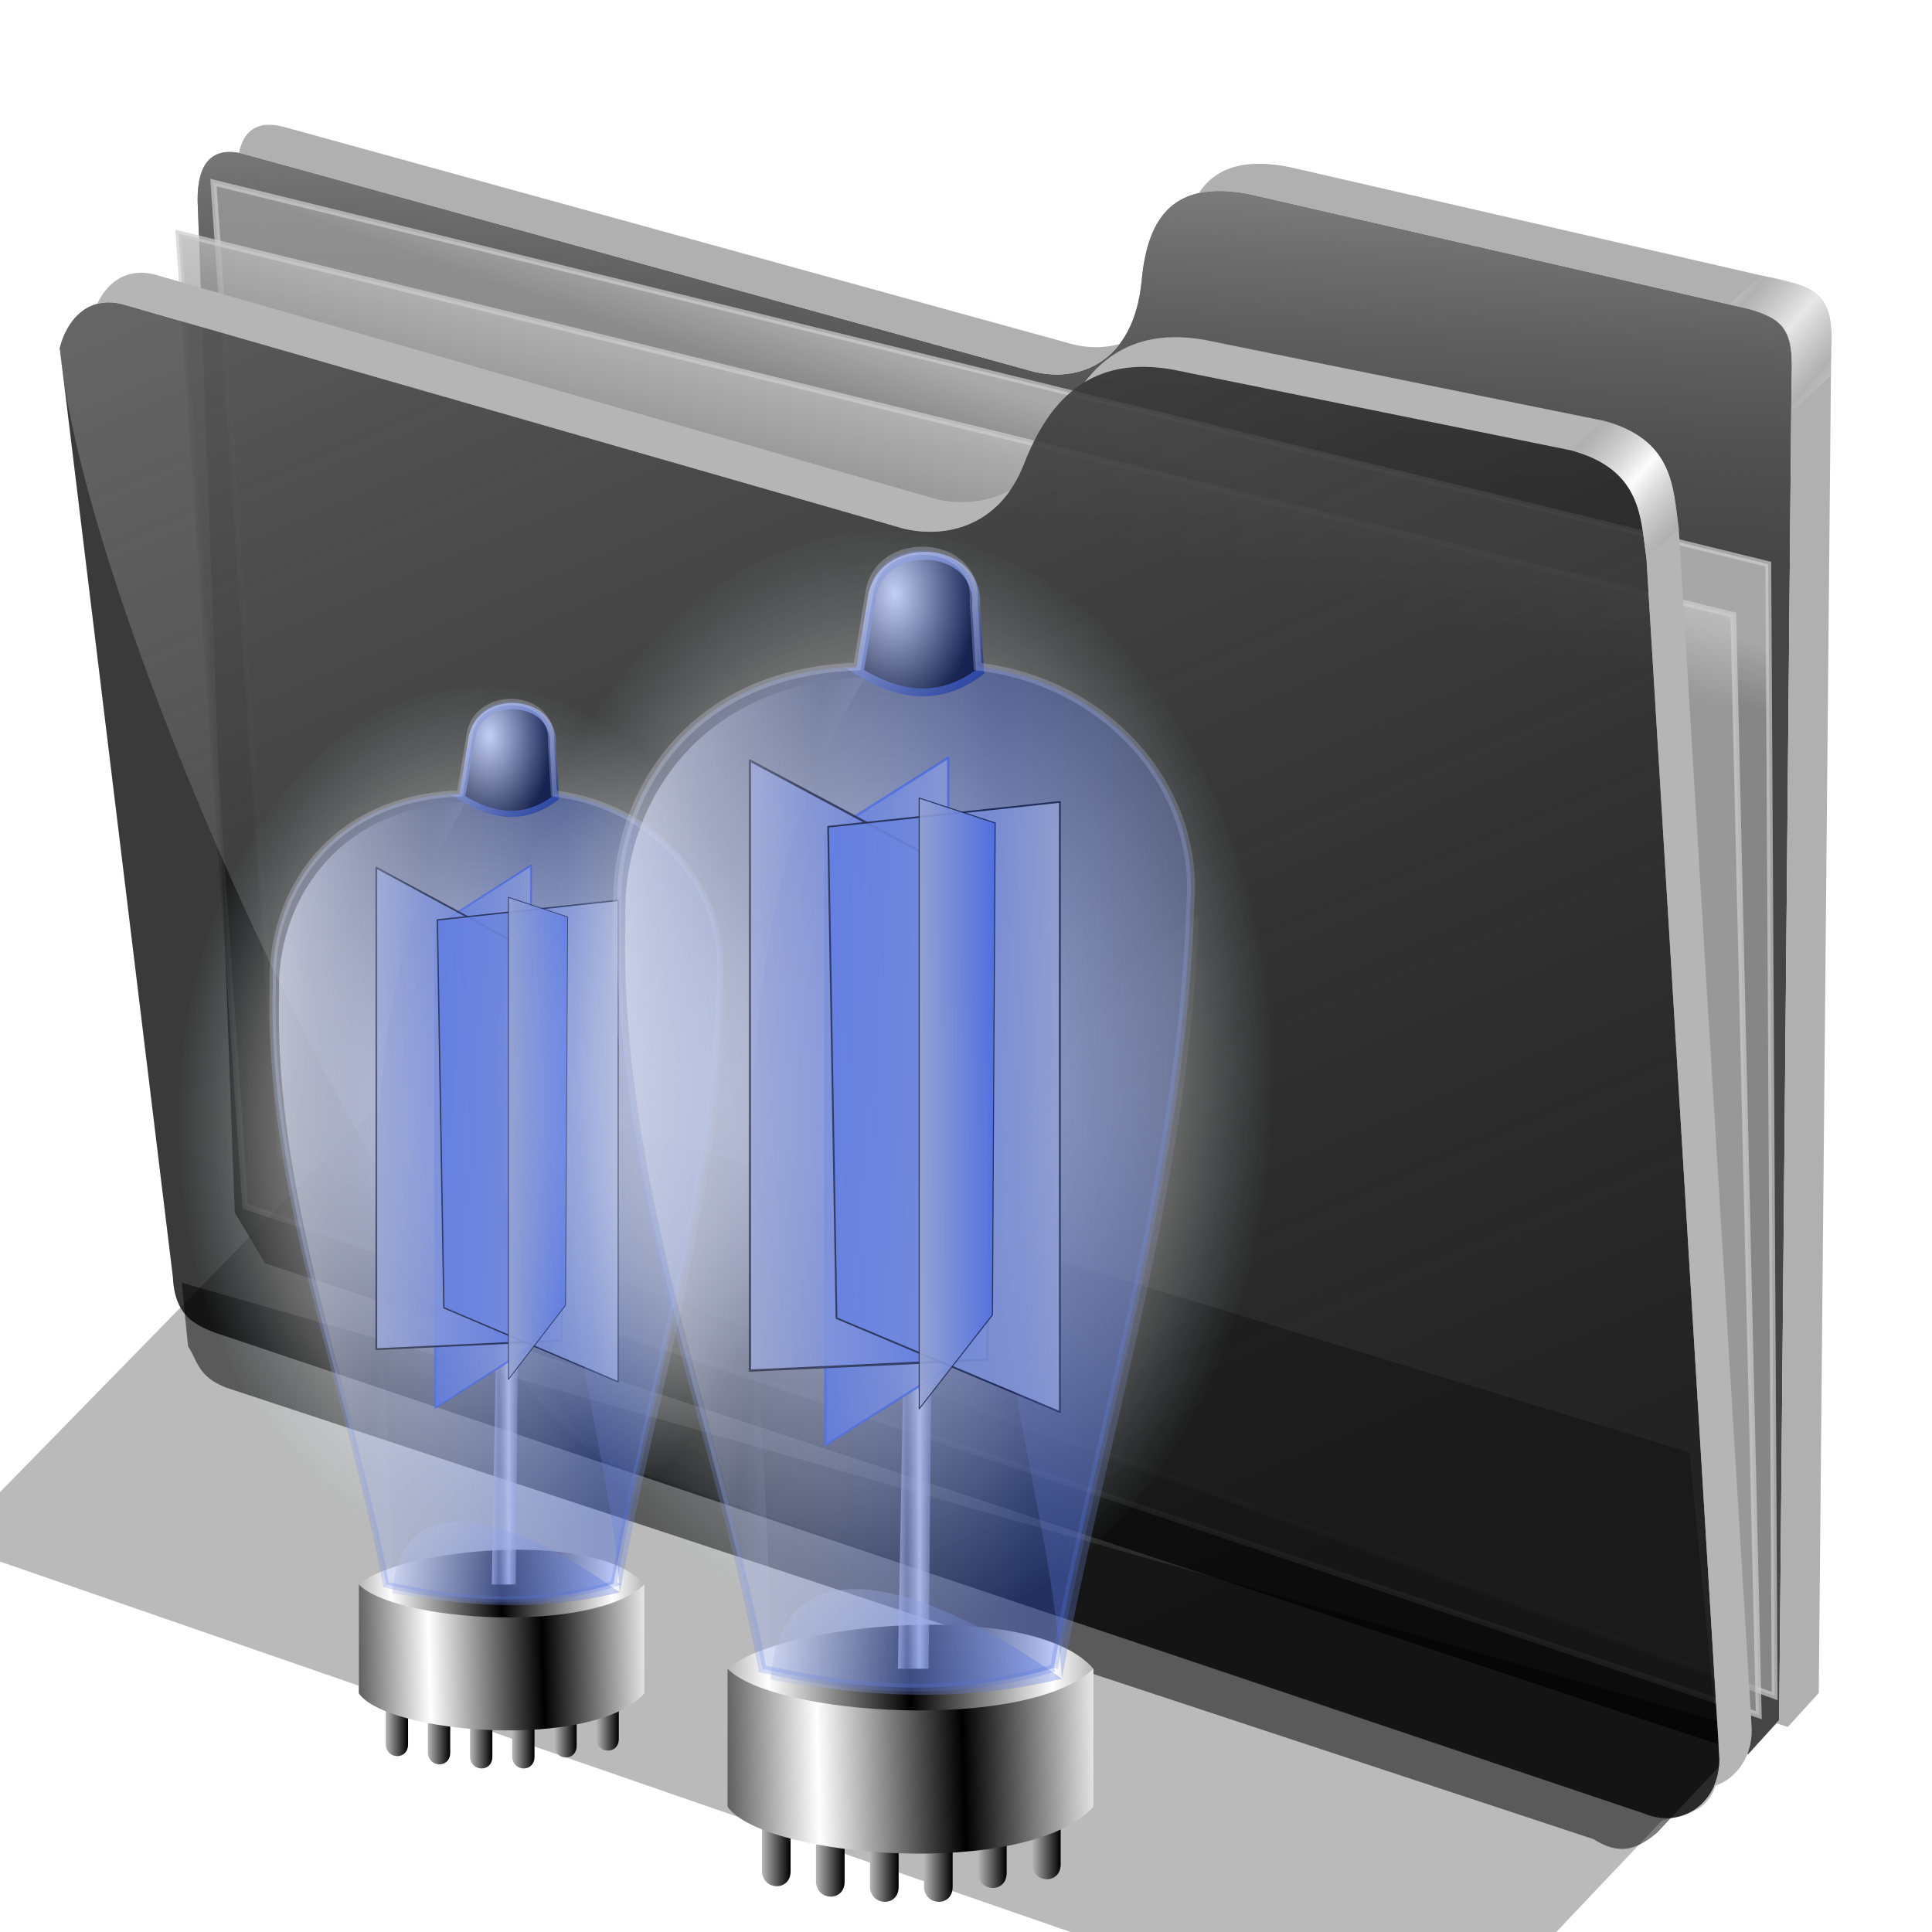 <?xml version="1.0" encoding="UTF-8" standalone="no"?>
<!-- Created with Inkscape (http://www.inkscape.org/) -->

<svg
   xmlns:dc="http://purl.org/dc/elements/1.1/"
   xmlns:cc="http://creativecommons.org/ns#"
   xmlns:rdf="http://www.w3.org/1999/02/22-rdf-syntax-ns#"
   xmlns:svg="http://www.w3.org/2000/svg"
   xmlns="http://www.w3.org/2000/svg"
   xmlns:xlink="http://www.w3.org/1999/xlink"
   xmlns:sodipodi="http://sodipodi.sourceforge.net/DTD/sodipodi-0.dtd"
   xmlns:inkscape="http://www.inkscape.org/namespaces/inkscape"
   width="256"
   height="256"
   id="svg2"
   sodipodi:version="0.32"
   inkscape:version="0.91 r13725"
   sodipodi:docname="folder-vitualization.svg"
   version="1.1">
  <defs
     id="defs4">
    <linearGradient
       inkscape:collect="always"
       id="linearGradient4470">
      <stop
         id="stop4472"
         stop-color="#abb3d3"
         stop-opacity="0.396" />
      <stop
         offset="1"
         id="stop4474"
         stop-color="#dee2ef"
         stop-opacity="0.94" />
    </linearGradient>
    <linearGradient
       inkscape:collect="always"
       id="linearGradient4452">
      <stop
         id="stop4454"
         stop-color="#ffffff"
         stop-opacity="1" />
      <stop
         id="stop4458"
         offset="0.745"
         stop-color="#ffffff"
         stop-opacity="0.264" />
      <stop
         offset="1"
         id="stop4456"
         stop-color="#d4e7ed"
         stop-opacity="0" />
    </linearGradient>
    <linearGradient
       id="linearGradient3062">
      <stop
         id="stop3064"
         stop-color="white"
         stop-opacity="1" />
      <stop
         offset="1"
         id="stop3066"
         stop-color="black"
         stop-opacity="1" />
    </linearGradient>
    <linearGradient
       inkscape:collect="always"
       id="linearGradient3056">
      <stop
         id="stop3058"
         stop-color="#dcdfea"
         stop-opacity="1" />
      <stop
         offset="1"
         id="stop3060"
         stop-color="#132976"
         stop-opacity="1" />
    </linearGradient>
    <linearGradient
       id="linearGradient2887"
       inkscape:collect="always">
      <stop
         id="stop2889"
         stop-color="#5271e0"
         stop-opacity="1" />
      <stop
         id="stop2891"
         offset="1"
         stop-color="#abb3d3"
         stop-opacity="1" />
    </linearGradient>
    <linearGradient
       id="linearGradient2881"
       inkscape:collect="always">
      <stop
         id="stop2883"
         stop-color="#a0a8d0"
         stop-opacity="1" />
      <stop
         id="stop2885"
         offset="1"
         stop-color="#5271e0"
         stop-opacity="1" />
    </linearGradient>
    <linearGradient
       id="linearGradient2875"
       inkscape:collect="always">
      <stop
         id="stop2877"
         stop-color="#bbbec8"
         stop-opacity="1" />
      <stop
         id="stop2879"
         offset="1"
         stop-color="#5271e0"
         stop-opacity="1" />
    </linearGradient>
    <linearGradient
       id="linearGradient2803"
       inkscape:collect="always">
      <stop
         id="stop2805"
         stop-color="#dcdfea"
         stop-opacity="1" />
      <stop
         id="stop2807"
         offset="1"
         stop-color="#375ce3"
         stop-opacity="0.82" />
    </linearGradient>
    <linearGradient
       id="linearGradient2793"
       inkscape:collect="always">
      <stop
         id="stop2795"
         stop-color="#dcdfea"
         stop-opacity="0" />
      <stop
         id="stop2797"
         offset="1"
         stop-color="#5271e0"
         stop-opacity="1" />
    </linearGradient>
    <linearGradient
       id="linearGradient2802">
      <stop
         id="stop2804"
         stop-color="black"
         stop-opacity="1" />
      <stop
         offset="1"
         id="stop2806"
         stop-color="white"
         stop-opacity="1" />
    </linearGradient>
    <linearGradient
       id="linearGradient2788"
       inkscape:collect="always">
      <stop
         id="stop2790"
         stop-color="#eff1f8"
         stop-opacity="1" />
      <stop
         id="stop2792"
         offset="1"
         stop-color="#ccd1e3"
         stop-opacity="0" />
    </linearGradient>
    <linearGradient
       id="linearGradient2776"
       inkscape:collect="always">
      <stop
         id="stop2778"
         stop-color="#dcdfea"
         stop-opacity="0.839" />
      <stop
         id="stop2780"
         offset="1"
         stop-color="#375ce3"
         stop-opacity="0.604" />
    </linearGradient>
    <linearGradient
       inkscape:collect="always"
       id="linearGradient2760">
      <stop
         id="stop2762"
         stop-color="#dcdfea"
         stop-opacity="1" />
      <stop
         offset="1"
         id="stop2764"
         stop-color="#375ce3"
         stop-opacity="1" />
    </linearGradient>
    <radialGradient
       inkscape:collect="always"
       xlink:href="#linearGradient4452"
       id="radialGradient3413"
       gradientUnits="userSpaceOnUse"
       gradientTransform="matrix(0.587,0,0,0.844,51.49,14.592)"
       cx="130.42"
       cy="109.13"
       fx="130.42"
       fy="109.13"
       r="111.58" />
    <linearGradient
       inkscape:collect="always"
       xlink:href="#linearGradient2887"
       id="linearGradient3415"
       gradientUnits="userSpaceOnUse"
       gradientTransform="matrix(0.965,0,0,0.965,8.853,-0.975)"
       x1="113.24"
       y1="114.93"
       x2="134.53"
       y2="114.93" />
    <linearGradient
       inkscape:collect="always"
       xlink:href="#linearGradient2881"
       id="linearGradient3417"
       gradientUnits="userSpaceOnUse"
       gradientTransform="matrix(0.965,0,0,0.965,5.583,-6.114)"
       x1="103.56"
       y1="113.97"
       x2="145.66"
       y2="113.97" />
    <linearGradient
       inkscape:collect="always"
       xlink:href="#linearGradient2875"
       id="linearGradient3419"
       gradientUnits="userSpaceOnUse"
       gradientTransform="matrix(-0.965,0,0,0.965,257.385,0.893)"
       x1="103.56"
       y1="113.97"
       x2="145.66"
       y2="113.97" />
    <linearGradient
       inkscape:collect="always"
       xlink:href="#linearGradient2802"
       id="linearGradient3421"
       gradientUnits="userSpaceOnUse"
       gradientTransform="matrix(0.965,0,0,0.965,13.057,-0.041)"
       spreadMethod="reflect"
       x1="132.85"
       y1="228.83"
       x2="107.62"
       y2="229.47" />
    <linearGradient
       inkscape:collect="always"
       xlink:href="#linearGradient2760"
       id="linearGradient3423"
       gradientUnits="userSpaceOnUse"
       gradientTransform="matrix(0.965,0,0,0.965,11.708,-1.858)"
       spreadMethod="reflect"
       x1="63.806"
       y1="124.08"
       x2="142.89"
       y2="120.21" />
    <linearGradient
       inkscape:collect="always"
       xlink:href="#linearGradient2776"
       id="linearGradient3425"
       gradientUnits="userSpaceOnUse"
       gradientTransform="matrix(0.965,0,0,0.965,11.708,-1.858)"
       x1="78.81"
       y1="38.427"
       x2="198.54"
       y2="221.84" />
    <linearGradient
       inkscape:collect="always"
       xlink:href="#linearGradient2788"
       id="linearGradient3427"
       gradientUnits="userSpaceOnUse"
       gradientTransform="matrix(0.965,0,0,0.965,13.057,-0.041)"
       spreadMethod="reflect"
       x1="60.42"
       y1="64.56"
       x2="105.73"
       y2="69.13" />
    <linearGradient
       inkscape:collect="always"
       xlink:href="#linearGradient2802"
       id="linearGradient3429"
       gradientUnits="userSpaceOnUse"
       gradientTransform="matrix(0.965,0,0,0.965,12.268,-1.512)"
       x1="103.68"
       y1="245.21"
       x2="96.84"
       y2="245.21" />
    <linearGradient
       inkscape:collect="always"
       xlink:href="#linearGradient2802"
       id="linearGradient3431"
       gradientUnits="userSpaceOnUse"
       gradientTransform="matrix(0.965,0,0,0.965,21.305,0.253)"
       x1="103.68"
       y1="245.21"
       x2="96.84"
       y2="245.21" />
    <linearGradient
       inkscape:collect="always"
       xlink:href="#linearGradient2802"
       id="linearGradient3433"
       gradientUnits="userSpaceOnUse"
       gradientTransform="matrix(0.965,0,0,0.965,30.343,1.136)"
       x1="103.68"
       y1="245.21"
       x2="96.84"
       y2="245.21" />
    <linearGradient
       inkscape:collect="always"
       xlink:href="#linearGradient2802"
       id="linearGradient3435"
       gradientUnits="userSpaceOnUse"
       gradientTransform="matrix(0.965,0,0,0.965,39.38,1.136)"
       x1="103.68"
       y1="245.21"
       x2="96.84"
       y2="245.21" />
    <linearGradient
       inkscape:collect="always"
       xlink:href="#linearGradient2802"
       id="linearGradient3437"
       gradientUnits="userSpaceOnUse"
       gradientTransform="matrix(0.965,0,0,0.965,48.417,-1.218)"
       x1="103.68"
       y1="245.21"
       x2="96.84"
       y2="245.21" />
    <linearGradient
       inkscape:collect="always"
       xlink:href="#linearGradient2802"
       id="linearGradient3439"
       gradientUnits="userSpaceOnUse"
       gradientTransform="matrix(0.965,0,0,0.965,57.455,-2.689)"
       x1="103.68"
       y1="245.21"
       x2="96.84"
       y2="245.21" />
    <linearGradient
       inkscape:collect="always"
       xlink:href="#linearGradient2793"
       id="linearGradient3441"
       gradientUnits="userSpaceOnUse"
       gradientTransform="matrix(0.965,0,0,0.965,13.057,-0.041)"
       spreadMethod="reflect"
       x1="135.42"
       y1="121.39"
       x2="195.8"
       y2="165.22" />
    <linearGradient
       inkscape:collect="always"
       xlink:href="#linearGradient2803"
       id="linearGradient3443"
       gradientUnits="userSpaceOnUse"
       gradientTransform="matrix(0.965,0,0,0.965,13.057,-0.041)"
       spreadMethod="reflect"
       x1="117.04"
       y1="191.35"
       x2="139.5"
       y2="224.74" />
    <radialGradient
       inkscape:collect="always"
       xlink:href="#linearGradient3062"
       id="radialGradient3445"
       gradientUnits="userSpaceOnUse"
       gradientTransform="matrix(-1.217,0.022,-0.033,-1.841,830.67,79.059)"
       cx="574.85"
       cy="36.741"
       fx="574.85"
       fy="36.741"
       r="11.123" />
    <linearGradient
       inkscape:collect="always"
       xlink:href="#linearGradient3056"
       id="linearGradient3447"
       gradientUnits="userSpaceOnUse"
       gradientTransform="matrix(0.965,0,0,0.965,12.123,-0.975)"
       x1="115.12"
       y1="18.595"
       x2="137.37"
       y2="43.915" />
    <linearGradient
       inkscape:collect="always"
       xlink:href="#linearGradient2875"
       id="linearGradient4462"
       gradientUnits="userSpaceOnUse"
       gradientTransform="matrix(0.316,0,0,0.967,101.106,0.173)"
       x1="103.56"
       y1="113.97"
       x2="145.66"
       y2="113.97" />
    <linearGradient
       inkscape:collect="always"
       xlink:href="#linearGradient2802"
       id="linearGradient4468"
       gradientUnits="userSpaceOnUse"
       gradientTransform="matrix(0.965,0,0,0.965,13.057,-0.041)"
       spreadMethod="reflect"
       x1="123.71"
       y1="229.44"
       x2="99.08"
       y2="229.47" />
    <linearGradient
       inkscape:collect="always"
       xlink:href="#linearGradient4470"
       id="linearGradient4476"
       x1="131.82"
       y1="180.05"
       x2="133.95"
       y2="180.05"
       gradientUnits="userSpaceOnUse"
       spreadMethod="reflect" />
    <linearGradient
       id="linearGradient3578">
      <stop
         stop-opacity="1"
         stop-color="#000000"
         id="stop3580" />
      <stop
         stop-opacity="1"
         stop-color="#fffcfc"
         id="stop3582"
         offset="1" />
    </linearGradient>
    <linearGradient
       gradientUnits="userSpaceOnUse"
       x2="173.68"
       y2="172.12"
       x1="153.58"
       y1="128.34"
       id="linearGradient4018"
       xlink:href="#linearGradient2829-5"
       spreadMethod="reflect"
       gradientTransform="matrix(0.957,0,0,0.957,-0.379,-16.524)" />
    <linearGradient
       gradientUnits="userSpaceOnUse"
       x2="178.92"
       y2="189.22"
       x1="176.15"
       y1="183.38"
       id="linearGradient4010"
       xlink:href="#linearGradient2823-7"
       spreadMethod="reflect"
       gradientTransform="matrix(0.957,0,0,0.957,-0.379,-16.524)" />
    <linearGradient
       id="linearGradient2835">
      <stop
         id="stop23"
         stop-color="#e0e0e0" />
      <stop
         id="stop25"
         stop-color="#343434"
         offset="1" />
    </linearGradient>
    <linearGradient
       id="linearGradient2823-7">
      <stop
         id="stop28"
         stop-color="#a2a2a2" />
      <stop
         id="stop30"
         offset="1" />
    </linearGradient>
    <linearGradient
       id="linearGradient2829-5">
      <stop
         id="stop33"
         stop-color="#acacac" />
      <stop
         id="stop35"
         stop-color="#1f1f1f"
         offset="1" />
    </linearGradient>
    <linearGradient
       inkscape:collect="always"
       id="linearGradient4167">
      <stop
         style="stop-color:#adadad;stop-opacity:0.624"
         offset="0"
         id="stop4169" />
      <stop
         style="stop-color:#ffffff;stop-opacity:0.973"
         offset="1"
         id="stop4171" />
    </linearGradient>
    <linearGradient
       id="linearGradient4223"
       inkscape:collect="always">
      <stop
         id="stop4225"
         offset="0"
         style="stop-color:#bebebe;stop-opacity:0.803" />
      <stop
         id="stop4227"
         offset="1"
         style="stop-color:#9f9f9f;stop-opacity:0.732" />
    </linearGradient>
    <linearGradient
       id="linearGradient4211"
       inkscape:collect="always">
      <stop
         id="stop4213"
         offset="0"
         style="stop-color:#9f9f9f;stop-opacity:0.634" />
      <stop
         id="stop4215"
         offset="1"
         style="stop-color:#696969;stop-opacity:0" />
    </linearGradient>
    <linearGradient
       id="linearGradient4171"
       inkscape:collect="always">
      <stop
         id="stop4173"
         offset="0"
         style="stop-color:#b2b2b2;stop-opacity:0.624" />
      <stop
         id="stop4175"
         offset="1"
         style="stop-color:#ffffff;stop-opacity:0.698" />
    </linearGradient>
    <linearGradient
       id="linearGradient4142"
       inkscape:collect="always">
      <stop
         id="stop4144"
         offset="0"
         style="stop-color:#909090;stop-opacity:0.519" />
      <stop
         id="stop4146"
         offset="1"
         style="stop-color:#696969;stop-opacity:0" />
    </linearGradient>
    <linearGradient
       gradientUnits="userSpaceOnUse"
       y2="324.364"
       x2="278.749"
       y1="63.252"
       x1="165.741"
       id="linearGradient4148"
       xlink:href="#linearGradient4142"
       inkscape:collect="always" />
    <filter
       height="1.1"
       y="-0.05"
       width="1.056"
       x="-0.028"
       id="filter4160"
       style="color-interpolation-filters:sRGB"
       inkscape:collect="always">
      <feGaussianBlur
         id="feGaussianBlur4162"
         stdDeviation="3.563"
         inkscape:collect="always" />
    </filter>
    <linearGradient
       spreadMethod="reflect"
       gradientUnits="userSpaceOnUse"
       y2="114.158"
       x2="387.93"
       y1="106.85"
       x1="379.778"
       id="linearGradient4177"
       xlink:href="#linearGradient4167"
       inkscape:collect="always" />
    <linearGradient
       gradientTransform="translate(26.809,-26.383)"
       y2="114.158"
       x2="387.93"
       y1="108.463"
       x1="381.274"
       spreadMethod="reflect"
       gradientUnits="userSpaceOnUse"
       id="linearGradient4207"
       xlink:href="#linearGradient4171"
       inkscape:collect="always" />
    <linearGradient
       gradientUnits="userSpaceOnUse"
       y2="125.099"
       x2="281.098"
       y1="61.711"
       x1="284.702"
       id="linearGradient4217"
       xlink:href="#linearGradient4211"
       inkscape:collect="always" />
    <linearGradient
       gradientUnits="userSpaceOnUse"
       y2="103.093"
       x2="255.695"
       y1="93.257"
       x1="259.017"
       id="linearGradient4229"
       xlink:href="#linearGradient4223"
       inkscape:collect="always" />
    <linearGradient
       gradientUnits="userSpaceOnUse"
       y2="117.294"
       x2="258.986"
       y1="102.54"
       x1="262.842"
       id="linearGradient4237"
       xlink:href="#linearGradient4223"
       inkscape:collect="always" />
    <filter
       height="1.136"
       y="-0.068"
       width="1.049"
       x="-0.024"
       id="filter4257"
       style="color-interpolation-filters:sRGB"
       inkscape:collect="always">
      <feGaussianBlur
         id="feGaussianBlur4259"
         stdDeviation="2.754"
         inkscape:collect="always" />
    </filter>
    <linearGradient
       inkscape:collect="always"
       xlink:href="#linearGradient2802"
       id="linearGradient4696"
       gradientUnits="userSpaceOnUse"
       gradientTransform="matrix(0.965,0,0,0.965,13.057,-0.041)"
       spreadMethod="reflect"
       x1="123.71"
       y1="229.44"
       x2="99.08"
       y2="229.47" />
    <radialGradient
       inkscape:collect="always"
       xlink:href="#linearGradient4452"
       id="radialGradient4698"
       gradientUnits="userSpaceOnUse"
       gradientTransform="matrix(0.587,0,0,0.844,51.49,14.592)"
       cx="130.42"
       cy="109.13"
       fx="130.42"
       fy="109.13"
       r="111.58" />
    <linearGradient
       inkscape:collect="always"
       xlink:href="#linearGradient4470"
       id="linearGradient4700"
       gradientUnits="userSpaceOnUse"
       spreadMethod="reflect"
       x1="131.82"
       y1="180.05"
       x2="133.95"
       y2="180.05" />
    <linearGradient
       inkscape:collect="always"
       xlink:href="#linearGradient2887"
       id="linearGradient4702"
       gradientUnits="userSpaceOnUse"
       gradientTransform="matrix(0.965,0,0,0.965,8.853,-0.975)"
       x1="113.24"
       y1="114.93"
       x2="134.53"
       y2="114.93" />
    <linearGradient
       inkscape:collect="always"
       xlink:href="#linearGradient2881"
       id="linearGradient4704"
       gradientUnits="userSpaceOnUse"
       gradientTransform="matrix(0.965,0,0,0.965,5.583,-6.114)"
       x1="103.56"
       y1="113.97"
       x2="145.66"
       y2="113.97" />
    <linearGradient
       inkscape:collect="always"
       xlink:href="#linearGradient2875"
       id="linearGradient4706"
       gradientUnits="userSpaceOnUse"
       gradientTransform="matrix(-0.965,0,0,0.965,257.385,0.893)"
       x1="103.56"
       y1="113.97"
       x2="145.66"
       y2="113.97" />
    <linearGradient
       inkscape:collect="always"
       xlink:href="#linearGradient2788"
       id="linearGradient4708"
       gradientUnits="userSpaceOnUse"
       gradientTransform="matrix(0.965,0,0,0.965,13.057,-0.041)"
       spreadMethod="reflect"
       x1="60.42"
       y1="64.56"
       x2="105.73"
       y2="69.13" />
    <linearGradient
       inkscape:collect="always"
       xlink:href="#linearGradient2802"
       id="linearGradient4710"
       gradientUnits="userSpaceOnUse"
       gradientTransform="matrix(0.965,0,0,0.965,12.268,-1.512)"
       x1="103.68"
       y1="245.21"
       x2="96.84"
       y2="245.21" />
    <linearGradient
       inkscape:collect="always"
       xlink:href="#linearGradient2802"
       id="linearGradient4712"
       gradientUnits="userSpaceOnUse"
       gradientTransform="matrix(0.965,0,0,0.965,21.305,0.253)"
       x1="103.68"
       y1="245.21"
       x2="96.84"
       y2="245.21" />
    <linearGradient
       inkscape:collect="always"
       xlink:href="#linearGradient2802"
       id="linearGradient4714"
       gradientUnits="userSpaceOnUse"
       gradientTransform="matrix(0.965,0,0,0.965,30.343,1.136)"
       x1="103.68"
       y1="245.21"
       x2="96.84"
       y2="245.21" />
    <linearGradient
       inkscape:collect="always"
       xlink:href="#linearGradient2802"
       id="linearGradient4716"
       gradientUnits="userSpaceOnUse"
       gradientTransform="matrix(0.965,0,0,0.965,39.38,1.136)"
       x1="103.68"
       y1="245.21"
       x2="96.84"
       y2="245.21" />
    <linearGradient
       inkscape:collect="always"
       xlink:href="#linearGradient2802"
       id="linearGradient4718"
       gradientUnits="userSpaceOnUse"
       gradientTransform="matrix(0.965,0,0,0.965,48.417,-1.218)"
       x1="103.68"
       y1="245.21"
       x2="96.84"
       y2="245.21" />
    <linearGradient
       inkscape:collect="always"
       xlink:href="#linearGradient2802"
       id="linearGradient4720"
       gradientUnits="userSpaceOnUse"
       gradientTransform="matrix(0.965,0,0,0.965,57.455,-2.689)"
       x1="103.68"
       y1="245.21"
       x2="96.84"
       y2="245.21" />
    <linearGradient
       inkscape:collect="always"
       xlink:href="#linearGradient2793"
       id="linearGradient4722"
       gradientUnits="userSpaceOnUse"
       gradientTransform="matrix(0.965,0,0,0.965,13.057,-0.041)"
       spreadMethod="reflect"
       x1="135.42"
       y1="121.39"
       x2="195.8"
       y2="165.22" />
    <linearGradient
       inkscape:collect="always"
       xlink:href="#linearGradient2803"
       id="linearGradient4724"
       gradientUnits="userSpaceOnUse"
       gradientTransform="matrix(0.965,0,0,0.965,13.057,-0.041)"
       spreadMethod="reflect"
       x1="117.04"
       y1="191.35"
       x2="139.5"
       y2="224.74" />
    <radialGradient
       inkscape:collect="always"
       xlink:href="#linearGradient3062"
       id="radialGradient4726"
       gradientUnits="userSpaceOnUse"
       gradientTransform="matrix(-1.217,0.022,-0.033,-1.841,830.67,79.059)"
       cx="574.85"
       cy="36.741"
       fx="574.85"
       fy="36.741"
       r="11.123" />
    <linearGradient
       inkscape:collect="always"
       xlink:href="#linearGradient3056"
       id="linearGradient4728"
       gradientUnits="userSpaceOnUse"
       gradientTransform="matrix(0.965,0,0,0.965,12.123,-0.975)"
       x1="115.12"
       y1="18.595"
       x2="137.37"
       y2="43.915" />
    <linearGradient
       inkscape:collect="always"
       xlink:href="#linearGradient2802"
       id="linearGradient4730"
       gradientUnits="userSpaceOnUse"
       gradientTransform="matrix(0.965,0,0,0.965,13.057,-0.041)"
       spreadMethod="reflect"
       x1="132.85"
       y1="228.83"
       x2="107.62"
       y2="229.47" />
    <linearGradient
       inkscape:collect="always"
       xlink:href="#linearGradient2875"
       id="linearGradient4732"
       gradientUnits="userSpaceOnUse"
       gradientTransform="matrix(0.316,0,0,0.967,101.106,0.173)"
       x1="103.56"
       y1="113.97"
       x2="145.66"
       y2="113.97" />
    <linearGradient
       inkscape:collect="always"
       xlink:href="#linearGradient2760"
       id="linearGradient4734"
       gradientUnits="userSpaceOnUse"
       gradientTransform="matrix(0.965,0,0,0.965,11.708,-1.858)"
       spreadMethod="reflect"
       x1="63.806"
       y1="124.08"
       x2="142.89"
       y2="120.21" />
    <linearGradient
       inkscape:collect="always"
       xlink:href="#linearGradient2776"
       id="linearGradient4736"
       gradientUnits="userSpaceOnUse"
       gradientTransform="matrix(0.965,0,0,0.965,11.708,-1.858)"
       x1="78.81"
       y1="38.427"
       x2="198.54"
       y2="221.84" />
  </defs>
  <sodipodi:namedview
     id="base"
     pagecolor="#ffffff"
     bordercolor="#666666"
     borderopacity="1.0"
     inkscape:pageopacity="0"
     inkscape:pageshadow="2"
     inkscape:zoom="3.3984375"
     inkscape:cx="128"
     inkscape:cy="129.30382"
     inkscape:document-units="px"
     inkscape:current-layer="layer1"
     width="256"
     height="256"
     showguides="true"
     inkscape:guide-bbox="true"
     inkscape:window-width="1920"
     inkscape:window-height="1056"
     inkscape:window-x="0"
     inkscape:window-y="0"
     showgrid="false"
     inkscape:window-maximized="1" />
  <g
     inkscape:label="1. réteg"
     inkscape:groupmode="layer"
     id="layer1">
    <g
       transform="matrix(0.771,0,0,0.771,-81.674,-25.353)"
       id="g4261">
      <path
         style="fill:#000000;fill-opacity:0.514;fill-rule:evenodd;stroke:none;stroke-width:1px;stroke-linecap:butt;stroke-linejoin:miter;stroke-opacity:1;filter:url(#filter4257)"
         d="m 137.158,253.333 1.093,10.929 c 1.695,2.564 1.625,5.182 6.557,7.104 l 234.99,77.596 c 4.362,2.76 7.274,1.936 10.911,-1.093 l 16.393,-17.486 z"
         id="path4239"
         inkscape:connector-curvature="0"
         sodipodi:nodetypes="ccccccc" />
      <path
         style="fill:#000000;fill-opacity:0.73;fill-rule:evenodd;stroke:none;stroke-width:1px;stroke-linecap:butt;stroke-linejoin:miter;stroke-opacity:1"
         d="M 146.277,241.277 139.894,67.34 c -0.054,-6.438 2.499,-9.417 7.979,-7.979 l 135.106,37.234 c 8.126,2.326 17.809,-1.267 19.149,-15.426 0.936,-9.894 4.671,-17.67 18.617,-14.894 l 85.638,19.681 c 6.411,1.511 7.818,4.448 7.447,11.702 l -2.128,230.851 -5.319,5.851 -254.867,-84.342 z"
         id="path4198"
         inkscape:connector-curvature="0"
         sodipodi:nodetypes="ccccsccccccc" />
      <path
         sodipodi:nodetypes="ccccsccccccc"
         inkscape:connector-curvature="0"
         id="path4209"
         d="M 146.277,241.277 139.894,67.34 c -0.054,-6.438 2.499,-9.417 7.979,-7.979 l 135.106,37.234 c 8.126,2.326 17.809,-1.267 19.149,-15.426 0.936,-9.894 4.671,-17.67 18.617,-14.894 l 85.638,19.681 c 6.411,1.511 7.818,4.448 7.447,11.702 l -2.128,230.851 -5.319,5.851 -254.867,-84.342 z"
         style="fill:url(#linearGradient4217);fill-opacity:1;fill-rule:evenodd;stroke:none;stroke-width:1px;stroke-linecap:butt;stroke-linejoin:miter;stroke-opacity:1" />
      <path
         inkscape:connector-curvature="0"
         id="path4221"
         d="m 142.623,64.262 267.213,65.574 1.093,194.536 -256.831,-92.896 z"
         style="fill:url(#linearGradient4229);fill-opacity:1;fill-rule:evenodd;stroke:#cecece;stroke-width:1px;stroke-linecap:butt;stroke-linejoin:miter;stroke-opacity:0.705"
         sodipodi:nodetypes="ccccc" />
      <path
         style="fill:url(#linearGradient4237);fill-opacity:1;fill-rule:evenodd;stroke:#cecece;stroke-width:1px;stroke-linecap:butt;stroke-linejoin:miter;stroke-opacity:0.705"
         d="m 136.612,73.005 267.213,65.574 4.372,189.071 -260.109,-87.432 z"
         id="path4219"
         inkscape:connector-curvature="0" />
      <path
         style="fill:#000000;fill-opacity:0.77;fill-rule:evenodd;stroke:none;stroke-width:1px;stroke-linecap:butt;stroke-linejoin:miter;stroke-opacity:1"
         d="m 116.204,92.685 c 1.132,-4.541 4.635,-9.034 10.687,-7.545 L 261.111,123.704 c 6.481,1.636 16.363,0.332 20.833,-11.111 4.009,-10.262 10.874,-18.78 25.463,-16.204 l 68.519,13.889 c 12.253,3.29 11.967,11.681 12.963,18.519 l 12.5,205.556 c 0.65,7.443 -5.751,13.213 -12.963,10.185 L 144.907,262.593 c -4.922,-1.559 -8.94,-3.097 -9.259,-10.185 z"
         id="path4138"
         inkscape:connector-curvature="0"
         sodipodi:nodetypes="cccscccccccc" />
      <path
         sodipodi:nodetypes="cccsccccccc"
         inkscape:connector-curvature="0"
         id="path4140"
         d="m 116.204,92.685 c 1.132,-4.541 4.635,-9.034 10.687,-7.545 L 261.111,123.704 c 6.481,1.636 16.363,0.332 20.833,-11.111 4.009,-10.262 10.874,-18.78 25.463,-16.204 l 68.519,13.889 c 12.253,3.29 11.967,11.681 12.963,18.519 l 12.5,205.556 c 0.65,7.443 -5.751,13.213 -12.963,10.185 L 209.722,283.889 C 173.765,257.83 120.359,138.216 116.204,92.685 Z"
         style="fill:url(#linearGradient4148);fill-opacity:1;fill-rule:evenodd;stroke:none;stroke-width:1px;stroke-linecap:butt;stroke-linejoin:miter;stroke-opacity:1" />
      <path
         style="fill:#000000;fill-opacity:0.273;fill-rule:evenodd;stroke:none;stroke-width:1px;stroke-linecap:butt;stroke-linejoin:miter;stroke-opacity:1;filter:url(#filter4160)"
         d="m 177.778,215.833 -80.556,82.407 255.556,88.426 38.75,-40.871 c 4.635,-1.302 9.968,-1.381 9.861,-10.981 L 396.296,282.5 Z"
         id="path4150"
         inkscape:connector-curvature="0"
         sodipodi:nodetypes="ccccccc" />
      <path
         inkscape:connector-curvature="0"
         style="fill:#b5b5b5;fill-opacity:1;fill-rule:evenodd;stroke:none;stroke-width:1px;stroke-linecap:butt;stroke-linejoin:miter;stroke-opacity:1"
         d="m 130.297,79.758 c -3.737,-0.059 -6.271,2.374 -7.662,5.354 1.245,-0.331 2.659,-0.363 4.256,0.029 l 134.221,38.562 c 5.499,1.388 13.442,0.658 18.455,-6.582 -4.306,2.386 -9.166,2.433 -12.9,1.49 L 132.447,80.047 c -0.757,-0.186 -1.473,-0.278 -2.15,-0.289 z m 177.547,11.074 c -7.107,0.029 -11.993,3.152 -15.514,7.738 3.827,-2.318 8.719,-3.304 15.078,-2.182 l 68.518,13.889 c 12.253,3.29 11.967,11.682 12.963,18.52 l 12.5,205.555 c 0.175,2.008 -0.176,3.885 -0.904,5.51 4.096,-1.288 6.901,-5.556 6.461,-10.602 l -12.5,-205.557 c -0.996,-6.838 -0.71,-15.227 -12.963,-18.518 L 312.963,91.297 c -1.824,-0.322 -3.527,-0.471 -5.119,-0.465 z"
         id="path4164" />
      <path
         id="path4169"
         d="m 375.926,110.277 c 12.253,3.29 11.967,11.682 12.963,18.52 2.184,-2.058 3.134,-2.713 5.557,-5.094 -0.996,-6.838 -0.71,-15.227 -12.963,-18.518 -2.398,2.288 -2.992,2.799 -5.557,5.092 z"
         style="fill:url(#linearGradient4177);fill-opacity:1;fill-rule:evenodd;stroke:none;stroke-width:1px;stroke-linecap:butt;stroke-linejoin:miter;stroke-opacity:1"
         inkscape:connector-curvature="0"
         sodipodi:nodetypes="ccccc" />
      <path
         inkscape:connector-curvature="0"
         style="fill:#b0b0b0;fill-opacity:1;fill-rule:evenodd;stroke:none;stroke-width:1px;stroke-linecap:butt;stroke-linejoin:miter;stroke-opacity:1"
         d="m 151.904,54.332 c -2.674,0.112 -4.278,1.802 -4.9,4.838 0.282,0.052 0.57,0.113 0.869,0.191 l 135.105,37.234 c 5.412,1.549 11.51,0.467 15.379,-4.605 -2.772,0.802 -5.762,0.728 -8.57,-0.076 L 154.682,54.682 c -1.027,-0.27 -1.954,-0.384 -2.777,-0.35 z m 170.883,6.701 c -5.399,-0.127 -8.737,1.853 -10.814,5.035 2.347,-0.519 5.228,-0.496 8.771,0.209 l 85.639,19.68 c 6.411,1.511 7.818,4.449 7.447,11.703 l -2.129,230.85 -0.475,0.521 1.965,0.65 5.318,-5.852 2.129,-230.852 c 0.371,-7.255 -1.036,-10.19 -7.447,-11.701 L 327.553,61.596 c -1.743,-0.347 -3.327,-0.529 -4.766,-0.562 z"
         id="path4200" />
      <path
         sodipodi:nodetypes="ccccc"
         inkscape:connector-curvature="0"
         style="fill:url(#linearGradient4207);fill-opacity:1;fill-rule:evenodd;stroke:none;stroke-width:1px;stroke-linecap:butt;stroke-linejoin:miter;stroke-opacity:1"
         d="m 403.124,85.141 c 12.402,2.867 10.717,4.984 10.703,18.468 2.184,-2.058 4.251,-3.752 6.674,-6.133 0.485,-12.137 1.005,-14.994 -11.898,-17.245 -2.398,2.288 -2.914,2.617 -5.479,4.91 z"
         id="path4205" />
    </g>
    <g
       id="g4499"
       transform="matrix(0.618,0,0,0.618,-15.369,82.658)">
      <g
         id="g4478">
        <path
           sodipodi:nodetypes="ccccc"
           inkscape:connector-curvature="0"
           id="path4464"
           d="m 101.819,205.979 c 8.422,-7.684 50.996,-11.966 61.199,0 l 0,23.358 c -22.83,4.455 -43.076,4.174 -61.199,0 z"
           stroke-miterlimit="4"
           style="fill:url(#linearGradient4468);fill-opacity:1;stroke:none;stroke-width:0;stroke-linecap:round;stroke-linejoin:round;stroke-miterlimit:4;stroke-opacity:0.604" />
        <path
           d="m 192.974,106.688 c 0,51.446 -29.083,93.2 -64.918,93.2 -35.835,0 -64.918,-41.753 -64.918,-93.2 0,-51.446 29.083,-93.2 64.918,-93.2 35.835,0 64.918,41.753 64.918,93.2 z"
           id="path1951"
           sodipodi:nodetypes="ccccc"
           inkscape:connector-curvature="0"
           stroke-miterlimit="4"
           style="fill:url(#radialGradient3413);fill-opacity:1;stroke:#95301f;stroke-width:0;stroke-linecap:round;stroke-linejoin:round;stroke-miterlimit:4;stroke-dasharray:none;stroke-opacity:0.98" />
        <path
           d="m 130.316,205.979 0.934,-51.855 4.672,0.467 -0.467,51.388 -5.139,0 z"
           id="path2904"
           inkscape:connector-curvature="0"
           style="fill:url(#linearGradient4476);fill-opacity:1;fill-rule:evenodd;stroke:none;stroke-width:1;stroke-linecap:butt;stroke-linejoin:miter;stroke-opacity:1" />
        <path
           inkscape:connector-curvature="0"
           d="m 118.17,64.895 20.555,-13.081 0,103.244 -20.555,13.081 0,-103.244 z"
           id="rect2809"
           sodipodi:nodetypes="ccccc"
           stroke-miterlimit="4"
           style="opacity:0.862;fill:url(#linearGradient3415);fill-opacity:1;stroke:#375ce3;stroke-width:0.386;stroke-linecap:round;stroke-linejoin:round;stroke-miterlimit:4;stroke-dasharray:none;stroke-opacity:0.82" />
        <path
           inkscape:connector-curvature="0"
           sodipodi:nodetypes="ccccc"
           id="path2812"
           d="m 105.556,52.281 40.643,21.957 -0.934,79.418 -39.709,1.869 0,-103.244 z"
           stroke-miterlimit="4"
           style="opacity:0.847;fill:url(#linearGradient3417);fill-opacity:1;stroke:#000000;stroke-width:0.386;stroke-linecap:round;stroke-linejoin:round;stroke-miterlimit:4;stroke-dasharray:none;stroke-opacity:1" />
        <path
           inkscape:connector-curvature="0"
           d="m 157.412,59.289 -38.775,4.204 1.402,83.156 37.373,15.884 0,-103.244 z"
           id="path2839"
           sodipodi:nodetypes="ccccc"
           stroke-miterlimit="4"
           style="opacity:0.898;fill:url(#linearGradient3419);fill-opacity:1;stroke:#000000;stroke-width:0.29;stroke-linecap:round;stroke-linejoin:round;stroke-miterlimit:4;stroke-dasharray:none;stroke-opacity:1" />
        <path
           sodipodi:nodetypes="cccc"
           id="path2784"
           d="M 109.006,207.829 C 100.909,164.995 83.561,123.483 84.717,79.327 84.048,60.444 96.447,39.097 124.857,38.205 94.95,87.17 109.268,149.743 109.006,207.829 Z"
           inkscape:connector-curvature="0"
           style="fill:url(#linearGradient3427);fill-opacity:1;fill-rule:evenodd;stroke:none;stroke-width:1.379;stroke-linecap:butt;stroke-linejoin:miter;stroke-opacity:1" />
        <path
           inkscape:connector-curvature="0"
           d="m 107.57,227.615 4.79,0 0,12.718 c -0.079,3.329 -4.583,3.197 -4.79,0 l 0,-12.718 z"
           id="rect2799"
           sodipodi:nodetypes="ccccc"
           stroke-miterlimit="4"
           style="fill:url(#linearGradient3429);fill-opacity:1;stroke:none;stroke-width:0;stroke-linecap:round;stroke-linejoin:round;stroke-miterlimit:4;stroke-opacity:0.604" />
        <path
           inkscape:connector-curvature="0"
           sodipodi:nodetypes="ccccc"
           id="path2810"
           d="m 116.607,229.381 4.79,0 0,12.718 c -0.079,3.329 -4.583,3.197 -4.79,0 l 0,-12.718 z"
           stroke-miterlimit="4"
           style="fill:url(#linearGradient3431);fill-opacity:1;stroke:none;stroke-width:0;stroke-linecap:round;stroke-linejoin:round;stroke-miterlimit:4;stroke-opacity:0.604" />
        <path
           inkscape:connector-curvature="0"
           d="m 125.644,230.263 4.79,0 0,12.718 c -0.079,3.329 -4.583,3.197 -4.79,0 l 0,-12.718 z"
           id="path2814"
           sodipodi:nodetypes="ccccc"
           stroke-miterlimit="4"
           style="fill:url(#linearGradient3433);fill-opacity:1;stroke:none;stroke-width:0;stroke-linecap:round;stroke-linejoin:round;stroke-miterlimit:4;stroke-opacity:0.604" />
        <path
           inkscape:connector-curvature="0"
           sodipodi:nodetypes="ccccc"
           id="path2818"
           d="m 134.682,230.263 4.79,0 0,12.718 c -0.079,3.329 -4.583,3.197 -4.79,0 l 0,-12.718 z"
           stroke-miterlimit="4"
           style="fill:url(#linearGradient3435);fill-opacity:1;stroke:none;stroke-width:0;stroke-linecap:round;stroke-linejoin:round;stroke-miterlimit:4;stroke-opacity:0.604" />
        <path
           inkscape:connector-curvature="0"
           d="m 143.719,227.909 4.79,0 0,12.718 c -0.079,3.329 -4.583,3.197 -4.79,0 l 0,-12.718 z"
           id="path2822"
           sodipodi:nodetypes="ccccc"
           stroke-miterlimit="4"
           style="fill:url(#linearGradient3437);fill-opacity:1;stroke:none;stroke-width:0;stroke-linecap:round;stroke-linejoin:round;stroke-miterlimit:4;stroke-opacity:0.604" />
        <path
           inkscape:connector-curvature="0"
           sodipodi:nodetypes="ccccc"
           id="path2826"
           d="m 152.757,226.438 4.79,0 0,12.718 c -0.079,3.329 -4.583,3.197 -4.79,0 l 0,-12.718 z"
           stroke-miterlimit="4"
           style="fill:url(#linearGradient3439);fill-opacity:1;stroke:none;stroke-width:0;stroke-linecap:round;stroke-linejoin:round;stroke-miterlimit:4;stroke-opacity:0.604" />
        <path
           sodipodi:nodetypes="ccc"
           id="path1902"
           d="M 157.758,207.665 C 154.506,159.062 126.81,113.558 180.587,78.406 179.319,122.549 165.668,164.628 157.758,207.665 Z"
           inkscape:connector-curvature="0"
           style="opacity:0.357;fill:url(#linearGradient3441);fill-opacity:1;fill-rule:evenodd;stroke:none;stroke-width:1.379;stroke-linecap:butt;stroke-linejoin:miter;stroke-opacity:1" />
        <path
           sodipodi:nodetypes="ccc"
           id="path2799"
           d="m 157.758,207.665 c -17.666,4.301 -33.417,2.855 -48.752,0.165 1.643,-23.361 24.901,-17.241 48.752,-0.165 z"
           inkscape:connector-curvature="0"
           style="opacity:0.357;fill:url(#linearGradient3443);fill-opacity:1;fill-rule:evenodd;stroke:none;stroke-width:1.379;stroke-linecap:butt;stroke-linejoin:miter;stroke-opacity:1" />
        <path
           sodipodi:nodetypes="ccccc"
           id="path3044"
           d="m 123.923,37.271 2.014,-12.369 c 1.287,-10.234 18.185,-9.494 17.457,1.237 l 0.671,11.132 c -7.222,5.511 -14.259,3.684 -20.143,0 z"
           inkscape:connector-curvature="0"
           style="opacity:1;fill:url(#radialGradient3445);fill-opacity:1;fill-rule:evenodd;stroke:url(#linearGradient3447);stroke-width:1.332;stroke-linecap:butt;stroke-linejoin:miter;stroke-opacity:1" />
        <path
           d="m 101.819,205.979 c 7.674,8.004 50.092,10.721 61.199,0 l 0,23.358 c -11.06,12.307 -55.14,8.684 -61.199,0 z"
           id="rect2796"
           inkscape:connector-curvature="0"
           sodipodi:nodetypes="ccccc"
           stroke-miterlimit="4"
           style="fill:url(#linearGradient3421);fill-opacity:1;stroke:none;stroke-width:0;stroke-linecap:round;stroke-linejoin:round;stroke-miterlimit:4;stroke-opacity:0.604" />
        <path
           sodipodi:nodetypes="ccccc"
           id="path4460"
           d="m 133.876,58.639 12.71,4.21 -0.459,83.255 -12.251,15.903 0,-103.367 z"
           inkscape:connector-curvature="0"
           stroke-miterlimit="4"
           style="opacity:0.898;fill:url(#linearGradient4462);fill-opacity:1;stroke:#000000;stroke-width:0.166;stroke-linecap:round;stroke-linejoin:round;stroke-miterlimit:4;stroke-dasharray:none;stroke-opacity:1" />
        <path
           d="m 156.408,205.847 c -16.705,5.056 -32.827,3.69 -48.752,0.165 C 99.56,163.178 82.211,121.666 83.367,77.51 82.698,58.626 95.098,37.28 123.508,36.388 l 2.014,-12.369 c 1.287,-10.234 18.185,-9.494 17.457,1.237 l 0.671,11.132 c 21.409,2.49 37.19,20.153 35.586,40.2 -1.268,44.143 -14.918,86.223 -22.829,129.259 z"
           id="path1872"
           sodipodi:nodetypes="ccccccccc"
           inkscape:connector-curvature="0"
           style="opacity:0.357;fill:url(#linearGradient3423);fill-opacity:1;fill-rule:evenodd;stroke:url(#linearGradient3425);stroke-width:1.332;stroke-linecap:butt;stroke-linejoin:miter;stroke-opacity:1" />
      </g>
    </g>
    <g
       transform="matrix(0.792,0,0,0.783,15.769,59.836)"
       id="g4586">
      <g
         id="g4588">
        <path
           d="m 101.819,205.979 c 8.422,-7.684 50.996,-11.966 61.199,0 l 0,23.358 c -22.83,4.455 -43.076,4.174 -61.199,0 z"
           id="path4590"
           inkscape:connector-curvature="0"
           sodipodi:nodetypes="ccccc"
           stroke-miterlimit="4"
           style="fill:url(#linearGradient4696);fill-opacity:1;stroke:none;stroke-width:0;stroke-linecap:round;stroke-linejoin:round;stroke-miterlimit:4;stroke-opacity:0.604" />
        <path
           inkscape:connector-curvature="0"
           sodipodi:nodetypes="ccccc"
           id="path4592"
           d="m 192.974,106.688 c 0,51.446 -29.083,93.2 -64.918,93.2 -35.835,0 -64.918,-41.753 -64.918,-93.2 0,-51.446 29.083,-93.2 64.918,-93.2 35.835,0 64.918,41.753 64.918,93.2 z"
           stroke-miterlimit="4"
           style="fill:url(#radialGradient4698);fill-opacity:1;stroke:#95301f;stroke-width:0;stroke-linecap:round;stroke-linejoin:round;stroke-miterlimit:4;stroke-dasharray:none;stroke-opacity:0.98" />
        <path
           inkscape:connector-curvature="0"
           id="path4594"
           d="m 130.316,205.979 0.934,-51.855 4.672,0.467 -0.467,51.388 -5.139,0 z"
           style="fill:url(#linearGradient4700);fill-opacity:1;fill-rule:evenodd;stroke:none;stroke-width:1;stroke-linecap:butt;stroke-linejoin:miter;stroke-opacity:1" />
        <path
           sodipodi:nodetypes="ccccc"
           id="path4596"
           d="m 118.17,64.895 20.555,-13.081 0,103.244 -20.555,13.081 0,-103.244 z"
           inkscape:connector-curvature="0"
           stroke-miterlimit="4"
           style="opacity:0.862;fill:url(#linearGradient4702);fill-opacity:1;stroke:#375ce3;stroke-width:0.386;stroke-linecap:round;stroke-linejoin:round;stroke-miterlimit:4;stroke-dasharray:none;stroke-opacity:0.82" />
        <path
           d="m 105.556,52.281 40.643,21.957 -0.934,79.418 -39.709,1.869 0,-103.244 z"
           id="path4598"
           sodipodi:nodetypes="ccccc"
           inkscape:connector-curvature="0"
           stroke-miterlimit="4"
           style="opacity:0.847;fill:url(#linearGradient4704);fill-opacity:1;stroke:#000000;stroke-width:0.386;stroke-linecap:round;stroke-linejoin:round;stroke-miterlimit:4;stroke-dasharray:none;stroke-opacity:1" />
        <path
           sodipodi:nodetypes="ccccc"
           id="path4600"
           d="m 157.412,59.289 -38.775,4.204 1.402,83.156 37.373,15.884 0,-103.244 z"
           inkscape:connector-curvature="0"
           stroke-miterlimit="4"
           style="opacity:0.898;fill:url(#linearGradient4706);fill-opacity:1;stroke:#000000;stroke-width:0.29;stroke-linecap:round;stroke-linejoin:round;stroke-miterlimit:4;stroke-dasharray:none;stroke-opacity:1" />
        <path
           inkscape:connector-curvature="0"
           d="M 109.006,207.829 C 100.909,164.995 83.561,123.483 84.717,79.327 84.048,60.444 96.447,39.097 124.857,38.205 94.95,87.17 109.268,149.743 109.006,207.829 Z"
           id="path4602"
           sodipodi:nodetypes="cccc"
           style="fill:url(#linearGradient4708);fill-opacity:1;fill-rule:evenodd;stroke:none;stroke-width:1.379;stroke-linecap:butt;stroke-linejoin:miter;stroke-opacity:1" />
        <path
           sodipodi:nodetypes="ccccc"
           id="path4604"
           d="m 107.57,227.615 4.79,0 0,12.718 c -0.079,3.329 -4.583,3.197 -4.79,0 l 0,-12.718 z"
           inkscape:connector-curvature="0"
           stroke-miterlimit="4"
           style="fill:url(#linearGradient4710);fill-opacity:1;stroke:none;stroke-width:0;stroke-linecap:round;stroke-linejoin:round;stroke-miterlimit:4;stroke-opacity:0.604" />
        <path
           d="m 116.607,229.381 4.79,0 0,12.718 c -0.079,3.329 -4.583,3.197 -4.79,0 l 0,-12.718 z"
           id="path4606"
           sodipodi:nodetypes="ccccc"
           inkscape:connector-curvature="0"
           stroke-miterlimit="4"
           style="fill:url(#linearGradient4712);fill-opacity:1;stroke:none;stroke-width:0;stroke-linecap:round;stroke-linejoin:round;stroke-miterlimit:4;stroke-opacity:0.604" />
        <path
           sodipodi:nodetypes="ccccc"
           id="path4608"
           d="m 125.644,230.263 4.79,0 0,12.718 c -0.079,3.329 -4.583,3.197 -4.79,0 l 0,-12.718 z"
           inkscape:connector-curvature="0"
           stroke-miterlimit="4"
           style="fill:url(#linearGradient4714);fill-opacity:1;stroke:none;stroke-width:0;stroke-linecap:round;stroke-linejoin:round;stroke-miterlimit:4;stroke-opacity:0.604" />
        <path
           d="m 134.682,230.263 4.79,0 0,12.718 c -0.079,3.329 -4.583,3.197 -4.79,0 l 0,-12.718 z"
           id="path4610"
           sodipodi:nodetypes="ccccc"
           inkscape:connector-curvature="0"
           stroke-miterlimit="4"
           style="fill:url(#linearGradient4716);fill-opacity:1;stroke:none;stroke-width:0;stroke-linecap:round;stroke-linejoin:round;stroke-miterlimit:4;stroke-opacity:0.604" />
        <path
           sodipodi:nodetypes="ccccc"
           id="path4612"
           d="m 143.719,227.909 4.79,0 0,12.718 c -0.079,3.329 -4.583,3.197 -4.79,0 l 0,-12.718 z"
           inkscape:connector-curvature="0"
           stroke-miterlimit="4"
           style="fill:url(#linearGradient4718);fill-opacity:1;stroke:none;stroke-width:0;stroke-linecap:round;stroke-linejoin:round;stroke-miterlimit:4;stroke-opacity:0.604" />
        <path
           d="m 152.757,226.438 4.79,0 0,12.718 c -0.079,3.329 -4.583,3.197 -4.79,0 l 0,-12.718 z"
           id="path4614"
           sodipodi:nodetypes="ccccc"
           inkscape:connector-curvature="0"
           stroke-miterlimit="4"
           style="fill:url(#linearGradient4720);fill-opacity:1;stroke:none;stroke-width:0;stroke-linecap:round;stroke-linejoin:round;stroke-miterlimit:4;stroke-opacity:0.604" />
        <path
           inkscape:connector-curvature="0"
           d="M 157.758,207.665 C 154.506,159.062 126.81,113.558 180.587,78.406 179.319,122.549 165.668,164.628 157.758,207.665 Z"
           id="path4616"
           sodipodi:nodetypes="ccc"
           style="opacity:0.357;fill:url(#linearGradient4722);fill-opacity:1;fill-rule:evenodd;stroke:none;stroke-width:1.379;stroke-linecap:butt;stroke-linejoin:miter;stroke-opacity:1" />
        <path
           inkscape:connector-curvature="0"
           d="m 157.758,207.665 c -17.666,4.301 -33.417,2.855 -48.752,0.165 1.643,-23.361 24.901,-17.241 48.752,-0.165 z"
           id="path4618"
           sodipodi:nodetypes="ccc"
           style="opacity:0.357;fill:url(#linearGradient4724);fill-opacity:1;fill-rule:evenodd;stroke:none;stroke-width:1.379;stroke-linecap:butt;stroke-linejoin:miter;stroke-opacity:1" />
        <path
           inkscape:connector-curvature="0"
           d="m 123.923,37.271 2.014,-12.369 c 1.287,-10.234 18.185,-9.494 17.457,1.237 l 0.671,11.132 c -7.222,5.511 -14.259,3.684 -20.143,0 z"
           id="path4620"
           sodipodi:nodetypes="ccccc"
           style="opacity:1;fill:url(#radialGradient4726);fill-opacity:1;fill-rule:evenodd;stroke:url(#linearGradient4728);stroke-width:1.332;stroke-linecap:butt;stroke-linejoin:miter;stroke-opacity:1" />
        <path
           sodipodi:nodetypes="ccccc"
           inkscape:connector-curvature="0"
           id="path4622"
           d="m 101.819,205.979 c 7.674,8.004 50.092,10.721 61.199,0 l 0,23.358 c -11.06,12.307 -55.14,8.684 -61.199,0 z"
           stroke-miterlimit="4"
           style="fill:url(#linearGradient4730);fill-opacity:1;stroke:none;stroke-width:0;stroke-linecap:round;stroke-linejoin:round;stroke-miterlimit:4;stroke-opacity:0.604" />
        <path
           inkscape:connector-curvature="0"
           d="m 133.876,58.639 12.71,4.21 -0.459,83.255 -12.251,15.903 0,-103.367 z"
           id="path4624"
           sodipodi:nodetypes="ccccc"
           stroke-miterlimit="4"
           style="opacity:0.898;fill:url(#linearGradient4732);fill-opacity:1;stroke:#000000;stroke-width:0.166;stroke-linecap:round;stroke-linejoin:round;stroke-miterlimit:4;stroke-dasharray:none;stroke-opacity:1" />
        <path
           inkscape:connector-curvature="0"
           sodipodi:nodetypes="ccccccccc"
           id="path4626"
           d="m 156.408,205.847 c -16.705,5.056 -32.827,3.69 -48.752,0.165 C 99.56,163.178 82.211,121.666 83.367,77.51 82.698,58.626 95.098,37.28 123.508,36.388 l 2.014,-12.369 c 1.287,-10.234 18.185,-9.494 17.457,1.237 l 0.671,11.132 c 21.409,2.49 37.19,20.153 35.586,40.2 -1.268,44.143 -14.918,86.223 -22.829,129.259 z"
           style="opacity:0.357;fill:url(#linearGradient4734);fill-opacity:1;fill-rule:evenodd;stroke:url(#linearGradient4736);stroke-width:1.332;stroke-linecap:butt;stroke-linejoin:miter;stroke-opacity:1" />
      </g>
    </g>
    <g
       font-size="7.5"
       font-variant="normal"
       letter-spacing="0"
       font-stretch="normal"
       font-weight="bold"
       line-height="125%"
       word-spacing="0"
       font-style="normal"
       transform="translate(63.958,-41.294)"
       id="text4330"
       style="font-style:normal;font-variant:normal;font-weight:bold;font-stretch:normal;font-size:7.5px;line-height:125%;font-family:STIX;letter-spacing:0;word-spacing:0;fill:#000000;fill-opacity:1;stroke:none;stroke-width:1;stroke-linecap:butt;stroke-linejoin:miter;stroke-opacity:1">
      <path
         inkscape:connector-curvature="0"
         id="path4335"
         d="m -56.133,39.468 0,-0.188 c -0.307,0 -0.443,-0.165 -0.825,-1.073 l -1.665,-3.915 -0.21,0 -1.657,4.088 c -0.285,0.705 -0.398,0.84 -0.743,0.9 l 0,0.188 1.515,0 0,-0.188 c -0.443,-0.03 -0.608,-0.113 -0.608,-0.307 0,-0.18 0.142,-0.495 0.233,-0.728 l 0.098,-0.255 1.688,0 c 0.255,0.593 0.345,0.855 0.345,1.02 0,0.165 -0.098,0.225 -0.345,0.247 l -0.24,0.022 0,0.188 2.415,0 z m -2.288,-1.77 -1.462,0 0.705,-1.823 0.757,1.823 z" />
      <path
         inkscape:connector-curvature="0"
         id="path4337"
         d="m -55.761,34.398 0,0.188 c 0.525,0.045 0.63,0.15 0.63,0.735 l 0,3.203 c 0,0.383 -0.045,0.593 -0.292,0.69 -0.083,0.037 -0.195,0.052 -0.338,0.068 l 0,0.188 2.498,0 0,-0.188 c -0.593,-0.075 -0.652,-0.142 -0.652,-0.645 l 0,-1.44 c 0.99,-0.007 1.245,-0.03 1.567,-0.15 0.623,-0.233 0.968,-0.69 0.968,-1.29 0,-0.915 -0.765,-1.357 -2.018,-1.357 l -2.362,0 z m 1.845,0.525 c 0,-0.172 0.128,-0.263 0.375,-0.263 0.623,0 0.87,0.345 0.87,1.177 0,0.833 -0.307,1.087 -1.245,1.095 l 0,-2.01 z" />
    </g>
  </g>
</svg>
